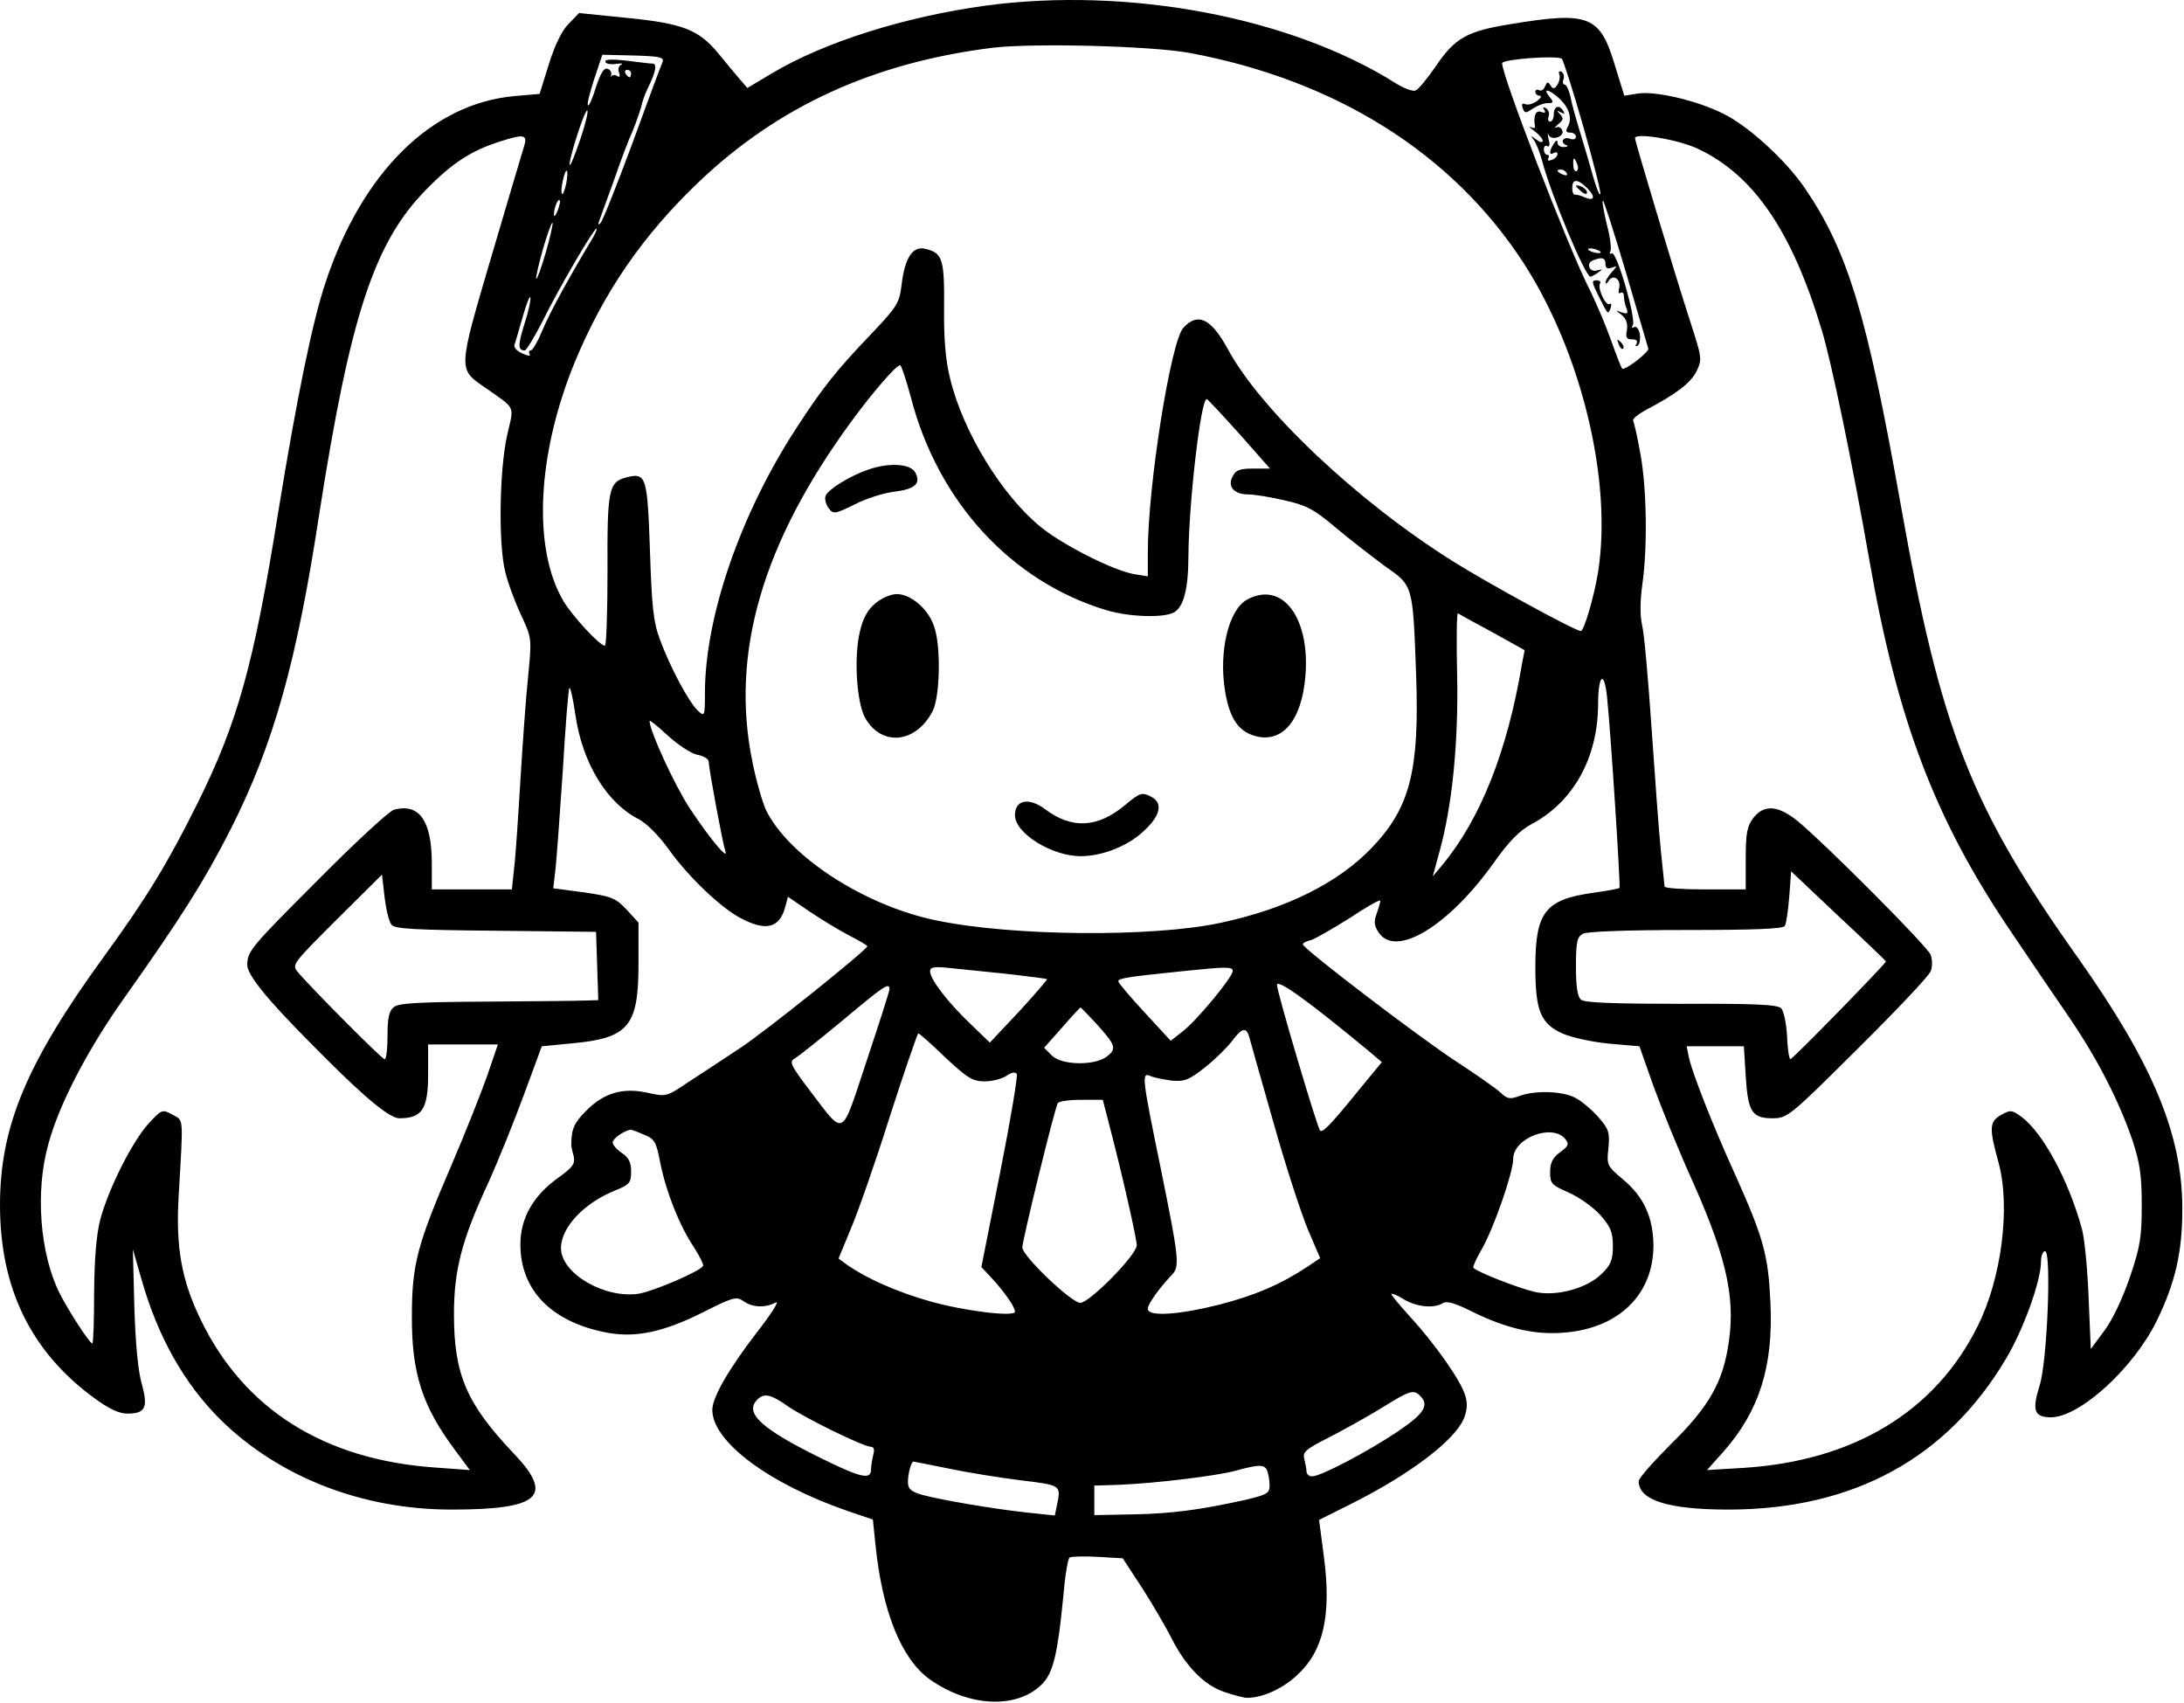 <svg width="789" height="615" viewBox="0 0 789 615" fill="none" xmlns="http://www.w3.org/2000/svg">
<path d="M356 2.041C326.933 6.041 298 15.107 278.933 26.441L270 31.774L267.333 28.707C265.867 26.974 262.267 22.707 259.467 19.241C252.4 10.707 246.667 8.441 226.267 6.441L209.2 4.707L205.333 8.707C202.933 11.107 200.4 16.441 198.267 23.241L194.933 33.907L185.867 34.708C156 37.374 130.8 62.174 117.6 102.041C112.933 115.907 107.333 143.107 100.533 184.841C91.733 239.907 85.867 260.974 71.333 290.174C60.667 311.641 53.067 324.174 37.733 345.241C9.6 383.907 0 406.841 0 435.241C0 465.241 11.067 488.041 33.867 504.841C39.333 508.841 42.933 510.574 46 510.574C52.533 510.574 53.6 508.441 51.2 499.774C49.867 495.241 48.933 485.107 48.533 471.907L48 451.241L51.067 461.907C56.933 482.707 66.533 499.774 79.733 512.841C100.8 533.507 130.8 545.241 163.067 545.241C195.067 545.241 200.4 540.441 185.467 524.841C168.533 506.974 164 496.441 164 474.707C164 458.841 166.8 447.907 176.267 427.507C180 419.241 185.867 404.707 189.333 395.241L195.733 377.907L206.667 376.841C227.067 374.974 230.667 370.707 230.667 348.174V333.241L226.4 328.574C222.4 324.307 220.933 323.774 210.933 322.307L199.867 320.841L200.667 314.041C201.067 310.307 202.267 294.174 203.333 278.174C204.267 262.174 205.333 248.707 205.733 248.441C206 248.041 207.067 252.441 207.867 258.174C210.4 275.641 219.2 290.041 230.8 295.907C233.733 297.507 238.133 301.907 241.733 306.974C248.8 316.841 260.8 328.307 268.133 331.907C276.933 336.441 281.733 335.107 283.733 327.374L284.667 323.907L292.667 329.374C297.067 332.307 303.467 336.174 307.067 338.041C310.533 339.774 313.333 341.507 313.333 341.774C313.333 342.974 276.533 372.574 267.333 378.574C261.467 382.441 253.067 388.041 248.667 390.841C240.8 396.174 240.667 396.174 234 394.707C225.067 392.707 218.133 394.707 211.733 401.241C207.467 405.507 206.4 407.774 206.4 413.241C206.267 413.641 206.667 415.507 207.2 417.374C207.867 420.307 207.067 421.507 201.867 425.241C192.667 431.774 188 439.907 188 449.507C188 466.174 199.467 477.641 219.467 481.374C229.733 483.241 239.733 481.107 253.867 474.041C264.667 468.574 266 468.174 268.533 469.907C271.733 472.307 276.533 472.441 280.267 470.441C281.733 469.641 278.667 474.574 273.333 481.374C263.2 494.574 257.333 504.707 257.333 509.241C257.333 520.707 277.867 536.041 306.667 545.907L315.333 548.841L316.267 557.774C318.667 581.907 325.6 599.107 335.733 606.441C350.267 616.841 368.133 617.374 376.933 607.774C380.533 603.774 382.133 596.841 384 577.907C384.667 569.907 385.733 562.974 386.4 562.574C386.933 562.174 391.467 562.041 396.4 562.307L405.6 562.841L412.667 573.641C416.533 579.641 421.2 587.774 423.2 591.641C428.267 601.774 435.067 608.707 442.267 611.107C445.733 612.307 449.467 613.241 450.533 613.241C456.133 613.241 463.467 609.907 468.667 604.974C478.133 596.307 481.067 583.374 478.267 562.174L476.533 548.974L488.533 542.974C509.467 532.441 525.467 520.307 528.8 512.441C530 509.507 530.267 506.974 529.333 504.041C527.867 498.841 518.533 485.507 509.333 475.507C505.733 471.507 502.667 467.907 502.667 467.374C502.667 466.974 504.667 467.774 507.067 469.241C511.6 472.041 518 472.707 521.2 470.707C522.533 469.774 525.6 470.707 530.533 473.107C542.133 478.974 551.6 481.507 560.667 481.507C582.8 481.507 597.333 468.974 597.333 449.774C597.2 439.641 593.867 432.307 586.4 426.041C580.533 421.107 580.4 420.841 581.067 414.707C581.6 408.974 581.2 407.774 577.333 403.374C574.933 400.707 571.2 397.507 568.933 396.441C564.4 394.041 554.267 393.774 548.8 395.907C545.467 397.107 544.533 396.974 541.867 394.441C540.267 392.974 533.2 388.041 526.267 383.507C513.467 375.241 470.8 342.707 470.667 341.107C470.667 340.574 472 339.907 473.733 339.507C475.333 338.974 481.6 335.374 487.733 331.507C493.733 327.507 498.667 324.707 498.667 325.374C498.667 325.907 498 328.041 497.333 330.041C496.267 332.707 496.4 334.307 498 336.707C504.133 346.174 523.333 334.574 539.733 311.507C545.2 303.774 549.067 299.907 553.333 297.641C568.4 289.641 577.2 273.774 577.333 254.574C577.333 243.907 579.467 241.774 580.533 251.374C582 265.507 585.467 320.174 585.067 320.707C584.8 320.974 580.533 321.774 575.733 322.441C558.267 324.841 554.667 329.374 554.667 349.241C554.667 365.107 556.533 369.774 564.667 373.374C568.133 374.841 575.6 376.441 581.6 376.974L592.267 377.907L597.2 391.907C600 399.641 606.4 415.507 611.733 427.241C624.4 455.774 627.333 470.441 624 488.041C621.733 500.307 616.533 508.974 603.733 521.507C597.333 527.907 592 533.907 592 534.974C592 541.907 602.8 545.241 624.4 545.241C669.467 545.241 703.467 526.707 724.8 490.574C731.067 480.041 737.333 462.574 737.333 455.774C737.333 453.641 738 451.907 738.8 451.907C741.2 451.907 739.6 492.174 736.8 500.574C734 509.507 734.933 511.907 740.933 511.907C751.333 511.907 770.8 494.174 779.2 476.974C785.867 463.241 788.4 452.307 788.4 436.574C788.4 409.774 777.733 384.174 750.667 345.907C711.867 291.241 701.067 263.507 686.667 182.307C674.4 113.374 667.6 90.841 652 67.907C645.067 57.774 631.467 45.374 622.4 40.974C612.667 36.174 598 32.841 591.733 33.774L586.8 34.574L583.333 23.374C578 5.641 574 4.041 545.733 8.707C530 11.241 525.6 13.641 518.533 24.174C515.6 28.441 512.267 32.441 511.333 32.708C510.4 33.108 507.2 31.907 504.4 30.174C466.4 6.174 407.733 -4.893 356 2.041ZM429.733 19.108C482.667 28.974 524.667 55.374 550.4 94.974C571.333 127.374 582.533 173.641 577.333 206.574C575.867 215.641 572.267 227.907 571.067 227.907C569.067 227.907 537.6 210.707 525.067 202.841C490.533 181.241 455.333 148.041 443.467 125.907C437.467 114.974 432.667 112.707 427.467 118.441C422.933 123.507 414.667 175.507 414.667 199.374V208.174L409.733 207.374C402.133 206.041 384.267 196.974 376.267 190.574C362.133 179.241 347.867 156.041 343.2 136.574C341.6 130.174 340.933 122.174 341.067 111.107C341.2 93.641 340.533 91.374 334.4 89.907C329.733 88.707 326.933 92.974 325.733 102.707C324.933 109.374 324.267 110.574 314.8 120.574C302.133 133.774 297.067 140.174 287.733 154.574C267.467 185.641 254.667 222.841 254.667 250.307C254.667 258.707 254.533 258.974 252.133 256.707C248.933 253.774 242 240.841 238.4 230.974C236 224.574 235.467 218.974 234.8 198.707C233.867 172.041 233.467 170.574 226.267 172.441C219.867 174.041 219.333 176.974 219.467 206.174C219.467 221.107 219.067 233.241 218.533 233.241C216.667 233.241 206.8 222.574 203.467 216.974C192.4 198.041 194 164.307 207.467 131.241C218 105.641 232.133 85.107 252.4 65.774C281.2 38.307 315.733 22.574 358.667 17.241C373.467 15.508 415.867 16.574 429.733 19.108ZM239.333 22.441C238.8 23.641 233.867 36.841 228.4 51.907C222.8 66.974 217.733 79.774 216.933 80.574C216 81.507 216 80.974 216.667 79.241C217.2 77.774 219.6 71.108 222 64.574C224.267 57.907 227.2 50.174 228.533 47.374C229.733 44.441 231.067 40.574 231.6 38.708C232 36.841 233.067 33.774 234 31.907C236.933 26.041 237.467 22.974 235.733 22.974C234.8 22.974 230.533 22.441 226.4 21.907C221.6 21.374 218.667 21.374 218.667 22.174C218.667 22.974 220.267 23.374 222.4 23.108C224.4 22.841 225.333 22.841 224.4 23.374C223.467 23.774 223.2 24.974 223.6 26.174C224.133 27.508 223.867 28.041 223.067 27.508C222.267 26.974 221.333 26.974 220.933 27.508C220.667 28.174 220.667 27.907 220.8 26.974C221.067 26.174 220.4 25.108 219.467 24.841C218.267 24.308 216.933 26.441 215.333 31.374C214.133 35.374 212.8 38.441 212.4 38.041C212 37.641 213.067 33.508 214.667 28.574L217.6 19.774L228.8 20.041C238.533 20.307 240 20.707 239.333 22.441ZM572 45.774C575.733 58.841 578.533 69.907 578.133 70.174C577.733 70.574 576.533 67.374 575.333 63.108C574.133 58.708 572 51.641 570.667 47.241C569.333 42.841 567.733 37.241 567.333 34.841C566.8 32.574 565.867 30.574 565.333 30.574C564.667 30.574 564.4 29.774 564.8 28.707C565.2 27.641 564.933 26.441 564.133 25.907C563.333 25.508 562.933 25.907 563.333 26.841C563.733 27.774 563.333 29.508 562.667 30.574C561.6 32.174 561.067 32.307 560.133 30.841C559.2 29.374 558.933 29.508 558.133 31.241C557.733 32.441 556.8 32.974 556 32.574C555.333 32.174 554.667 32.441 554.667 33.108C554.667 33.907 555.333 34.574 556.267 34.574C557.067 34.574 556.667 35.374 555.333 36.441C553.867 37.508 552 38.041 551.067 37.641C549.867 37.108 549.6 37.641 550.133 39.108C550.8 40.974 551.2 40.974 553.733 39.241C555.333 38.174 557.733 37.241 559.067 37.241C561.2 37.241 561.333 36.974 560 35.241C557.2 31.907 559.067 31.907 562.8 35.108C566.8 38.574 568.133 42.574 566.4 45.774C565.467 47.374 565.733 47.907 567.333 47.907C568.4 47.907 569.333 48.574 569.333 49.374C569.333 50.174 568.4 50.574 567.333 50.174C566.267 49.641 565.067 49.907 564.667 50.574C564.267 51.108 564.8 52.041 565.6 52.307C566.667 52.708 566.4 53.108 565.067 53.108C563.733 53.241 562.667 52.441 562.667 51.508C562.667 50.441 562.133 50.574 561.333 51.907C559.6 54.574 559.6 56.307 561.333 55.241C562.133 54.841 562.667 54.974 562.667 55.641C562.667 56.441 561.733 57.374 560.533 57.774C559.467 58.174 558.933 58.041 559.333 57.241C559.733 56.441 559.6 55.907 558.933 55.907C558.267 55.907 557.733 54.974 557.733 53.907C557.733 52.841 558.4 52.307 559.067 52.841C559.733 53.241 560 52.174 559.467 50.441C559.067 48.708 559.067 47.907 559.467 48.708C560.4 50.974 565.333 49.374 564.4 47.108C564 46.041 563.067 45.641 562.133 46.041C561.333 46.441 561.733 45.907 562.933 44.841C564.8 43.374 564.933 42.708 563.6 41.241C562.267 39.907 562.4 39.774 563.867 40.574C565.067 41.241 565.467 41.108 564.8 40.174C563.333 37.641 561.333 38.307 561.333 41.241C561.333 42.708 560.8 43.907 560 43.907C559.333 43.907 559.067 43.108 559.467 42.041C559.867 40.974 559.467 39.774 558.533 39.108C557.467 38.574 557.2 38.708 557.867 39.641C558.533 40.708 558.133 40.974 556.8 40.441C554.8 39.641 553.867 41.907 554.533 45.641C554.667 46.307 554 46.441 553.067 45.907C552.133 45.508 552.667 46.174 554.4 47.374C556 48.574 557.333 50.174 557.333 50.841C557.333 51.641 556.267 51.374 555.067 50.441C552.933 48.841 552.8 48.841 554.133 50.574C554.933 51.641 556.267 54.974 557.067 57.907C560.133 69.907 572.667 99.907 574.533 99.907C574.933 99.907 576.267 99.241 577.333 98.441C579.067 97.241 579.067 97.108 577.067 97.641C574.267 98.574 572.8 95.108 575.467 94.041C578.8 92.707 580 93.108 580 95.374C580 96.841 580.667 97.241 582.267 96.707C584.4 95.907 584.4 95.907 582.267 98.308C581.067 99.641 580 101.374 580 102.041C580 102.707 580.533 102.441 581.2 101.374C582.8 98.841 585.733 100.974 584.933 104.041C584.533 105.507 584.8 106.307 585.467 105.774C586.133 105.374 586.667 105.907 586.667 107.107C586.667 108.174 587.067 110.041 587.6 111.374C588.267 113.241 588 113.507 585.867 112.841C583.467 111.907 583.467 111.907 585.867 113.774C587.467 115.107 588.133 116.841 587.733 119.241C587.2 121.907 587.6 122.574 589.6 122.574C591.2 122.574 591.733 123.107 591.2 124.174C590.667 124.974 590.8 125.241 591.6 124.841C592.4 124.307 592.667 122.441 592.4 120.574C592 118.707 591.067 117.641 590.267 118.174C589.467 118.574 589.333 118.307 589.867 117.507C591.2 115.374 584 90.441 582.267 91.507C581.6 91.907 581.333 91.641 581.733 90.841C582.267 90.174 581.733 85.774 580.533 81.241C579.467 76.707 578.667 72.707 579.067 72.441C579.333 72.174 583.067 83.774 587.333 98.174C591.6 112.707 595.2 125.107 595.467 125.907C595.867 126.974 588 133.241 586.133 133.241C585.867 133.241 584 128.574 582 122.841C580 117.241 576.267 108.441 573.733 103.507C566 87.907 542.667 27.508 542.667 22.841C542.667 21.374 562.4 19.907 564.267 21.241C564.667 21.641 568.267 32.574 572 45.774ZM228 26.574C228 27.241 227.733 27.907 227.467 27.907C227.067 27.907 226.4 27.241 226 26.574C225.6 25.774 225.867 25.241 226.533 25.241C227.333 25.241 228 25.774 228 26.574ZM209.733 50.041C207.867 55.508 206.133 59.907 205.867 59.641C205.067 58.841 211.067 39.907 212.133 39.907C212.667 39.907 211.6 44.441 209.733 50.041ZM189.333 52.841C188.667 54.974 183.333 72.974 177.467 92.841C165.467 133.641 165.467 133.241 174.933 139.774C186.667 148.041 185.733 146.041 183.2 157.241C180.4 169.907 180 196.574 182.533 206.574C183.467 210.574 186.133 217.641 188.267 222.174C192.133 230.574 192.133 230.574 190.8 244.174C190 251.774 188.8 268.707 188 281.907C187.2 295.107 186.267 309.374 185.733 313.507L184.933 321.241H170.533H156V311.907C156 296.441 151.467 290.041 142.4 292.441C140.667 292.841 128.133 304.441 114.4 318.307C90.533 342.174 89.333 343.641 89.333 348.574C89.333 353.507 103.474 367.976 114.267 378.841C125.026 389.672 139.467 403.907 144.267 403.907C152.533 403.907 154.667 400.574 154.667 387.907V377.241H167.2H179.867L176.133 388.174C174 394.307 168.133 409.107 162.933 421.241C150.8 449.374 148.8 456.707 148.8 475.241C148.667 495.907 152.533 507.907 164.4 523.774L169.733 530.974L157.067 530.041C117.067 527.241 88.133 508.974 72.533 476.707C65.6 462.441 63.467 450.574 64.533 432.174C66.267 402.307 66.4 404.974 62.267 402.574C58.533 400.574 58.4 400.707 53.467 406.041C47.6 412.707 39.333 429.107 36.267 440.307C34.8 446.041 34.133 454.174 34 466.841C34 476.974 33.733 485.241 33.333 485.241C32.4 485.241 24.667 473.374 21.467 466.974C14.4 452.707 12.667 430.307 17.467 413.241C21.333 398.841 31.733 378.974 44.8 360.574C65.2 331.774 73.867 318.174 83.467 299.241C98.8 268.841 107.2 239.107 115.333 185.641C126.533 113.907 135.2 87.507 154 68.441C163.2 58.974 170.4 54.307 180.667 51.108C189.333 48.307 190.667 48.574 189.333 52.841ZM613.467 53.774C633.6 63.241 647.467 83.641 658.133 119.241C661.6 130.441 669.333 168.041 675.333 202.307C685.467 260.441 699.2 296.307 726.533 336.574C733.467 346.841 742.933 360.841 747.733 367.774C757.867 382.707 765.333 397.374 770.267 411.507C773.067 420.041 773.733 424.307 773.733 435.241C773.733 446.707 773.2 450.307 769.467 461.241C766.933 468.707 763.2 476.707 760.267 480.574L755.333 487.241L754.533 468.574C754.133 458.307 753.067 447.241 752.133 443.907C747.333 426.307 738 409.107 730.267 403.374C726.8 400.841 726.267 400.841 722.933 402.707C718.667 405.107 718.533 407.374 722 419.907C726.4 436.041 723.067 461.907 714.4 479.107C699.067 509.907 669.6 527.641 630 530.174L616.667 530.974L622.533 524.441C635.6 509.641 640.667 493.507 639.6 470.574C638.8 453.374 637.2 447.374 626.933 424.441C618.667 406.307 611.2 387.107 610.133 381.907L609.333 377.907H619.6H630L630.667 388.707C631.467 401.641 632.933 403.907 640.4 403.907C645.733 403.907 646.667 403.107 671.067 378.841C684.933 365.107 696.8 352.574 697.467 350.841C698.133 349.241 698.133 346.574 697.467 344.841C696.267 341.774 659.867 305.241 649.6 296.707C642.4 290.841 637.333 290.441 633.467 295.374C631.2 298.307 630.667 300.841 630.667 310.041V321.241H616C608 321.241 601.333 320.841 601.333 320.174C601.333 319.641 600.667 313.774 600 307.241C599.333 300.574 597.867 280.841 596.667 263.241C595.467 245.641 594 228.707 593.2 225.641C592.4 222.041 592.533 216.707 593.333 210.974C595.2 197.774 594.933 176.841 592.667 164.174C591.6 158.174 590.4 152.707 590 152.041C589.6 151.374 591.733 149.641 594.667 148.041C605.6 142.307 610.8 138.307 612.933 134.041C614.933 129.774 614.8 129.107 610.933 117.107C605.733 101.241 590.667 51.108 590.667 49.907C590.667 47.774 606.533 50.441 613.467 53.774ZM569.733 59.241C570.267 60.307 570.133 61.374 569.6 61.774C569.067 62.174 568.4 61.241 568.4 59.774C568.133 56.707 568.8 56.441 569.733 59.241ZM204.533 66.441C204 68.707 203.333 70.441 203.067 70.041C202.667 69.774 202.8 67.507 203.333 65.241C204.533 59.774 205.6 60.841 204.533 66.441ZM566 62.574C566.4 63.374 565.867 63.508 564.8 63.108C562.4 62.174 562 61.241 563.867 61.241C564.667 61.241 565.6 61.774 566 62.574ZM573.467 68.041C576.533 71.108 576 72.841 572.4 71.241C571.067 70.574 569.6 70.308 569.067 70.308C568.4 70.441 568 69.374 568 67.907C568 64.441 570 64.574 573.467 68.041ZM201.467 76.041C200.8 77.774 200.133 78.574 200.133 77.641C200 75.641 201.467 71.641 202.133 72.308C202.533 72.574 202.133 74.308 201.467 76.041ZM197.2 91.108C195.6 96.707 194 100.974 193.733 100.707C193.467 100.441 194.533 95.641 196.133 90.041C197.733 84.441 199.333 80.174 199.6 80.441C199.867 80.707 198.8 85.507 197.2 91.108ZM213.2 87.507C204.533 102.041 198.4 113.374 195.867 119.507C194.267 123.374 192.4 126.574 191.733 126.574C191.067 126.574 190.933 127.241 191.333 127.907C191.867 128.707 190.667 128.574 188.667 127.641C186.8 126.841 185.467 125.374 185.867 124.574C186.133 123.774 187.467 119.241 188.8 114.574C190.133 109.907 191.333 106.707 191.6 107.374C191.867 108.174 190.933 112.441 189.467 116.974C187.067 124.707 187.067 126.574 189.6 126.574C190.133 126.574 193.067 121.774 196 116.041C202.267 103.374 214.533 82.574 215.467 82.574C215.867 82.574 214.933 84.841 213.2 87.507ZM578.133 90.841C578.533 91.374 578 91.507 576.8 91.374C575.733 91.241 574.4 90.707 573.867 90.308C573.467 89.774 574 89.641 575.2 89.774C576.267 89.907 577.6 90.441 578.133 90.841ZM329.067 143.507C338.8 181.241 365.467 210.174 399.867 220.441C408 222.841 420.267 223.241 424 221.241C427.6 219.374 429.333 212.707 429.333 200.707C429.467 181.507 433.867 143.374 436 144.174C436.533 144.441 441.867 150.174 447.867 156.841L458.8 169.241H452.8C448 169.241 446.4 169.774 445.333 172.041C443.333 175.641 445.733 178.574 450.933 178.574C453.067 178.574 458.933 179.507 464 180.707C471.867 182.441 474.667 183.907 482.4 190.441C487.467 194.707 495.6 200.974 500.267 204.441C510.533 211.641 510.4 210.841 511.6 243.907C512.8 278.174 509.467 291.641 495.733 306.041C483.6 318.841 464.667 328.307 440.667 333.374C416.267 338.574 365.6 338.174 338.267 332.441C312.133 327.107 284.667 309.107 276.667 292.441C275.467 289.774 273.2 282.174 271.867 275.374C263.733 236.174 275.333 196.174 307.6 152.174C315.333 141.641 323.733 131.907 325.2 131.907C325.6 131.907 327.333 137.107 329.067 143.507ZM539.067 228.307L550.8 234.841L549.867 239.641C544.533 271.507 534.8 295.907 520.933 312.574L517.6 316.574L520.133 307.241C524.667 290.707 526.933 267.907 526.4 243.507C526.133 231.241 526.267 221.374 526.667 221.507C527.067 221.774 532.533 224.841 539.067 228.307ZM251.733 272.574C254.133 272.974 256 274.174 256 274.974C256.133 278.041 261.067 304.574 262 307.241C263.467 311.241 256.933 303.641 249.333 292.174C244 284.174 234.667 264.041 234.667 260.441C234.667 259.907 237.6 262.307 241.067 265.507C244.667 268.841 249.467 272.041 251.733 272.574ZM681.333 347.241C681.333 348.041 647.6 382.574 646.8 382.574C646.4 382.574 645.733 378.841 645.6 374.174C645.333 369.641 644.4 365.107 643.467 364.174C642.133 362.841 633.867 362.441 607.333 362.574C583.6 362.574 572.4 362.174 571.2 361.107C569.867 360.041 569.333 356.307 569.333 349.107C569.333 340.174 569.733 338.441 571.867 337.241C573.467 336.441 587.867 335.907 609.2 335.907C633.6 335.907 644.133 335.507 644.8 334.441C645.333 333.507 646 328.841 646.4 323.774L647.067 314.707L664.133 330.841C673.6 339.641 681.333 347.107 681.333 347.241ZM141.467 334.041C142.667 335.507 150.133 335.907 179.2 336.174L215.333 336.574L215.733 348.841L216.133 361.241L211.733 361.374C209.333 361.507 193.2 361.641 175.867 361.774C151.333 361.907 143.867 362.307 142.267 363.774C140.533 365.107 140 367.774 140 374.041C140 378.707 139.6 382.574 138.933 382.574C138 382.574 112.267 356.707 107.6 351.107C105.333 348.441 105.733 348.041 121.6 332.174L138 315.907L138.933 324.041C139.467 328.441 140.533 332.974 141.467 334.041ZM365.2 351.907C372.133 352.707 378 353.507 378.267 353.641C378.4 353.907 373.867 359.107 368.133 365.374L357.6 376.574L350.667 369.907C342.4 362.041 336 353.641 336 350.841C336 349.241 337.467 348.974 344.4 349.774C348.933 350.174 358.267 351.241 365.2 351.907ZM445.333 350.707C445.333 352.974 432.133 368.841 427.2 372.574L422.933 375.907L413.467 365.641C408.267 360.041 404 354.974 404 354.441C404 353.374 407.067 352.841 426.667 350.841C443.2 349.107 445.333 349.107 445.333 350.707ZM494.667 379.774L499.2 383.641L491.733 392.707C480.267 406.841 477.6 409.507 476.8 408.174C475.467 405.907 461.333 358.307 461.333 355.774C461.333 353.374 472.933 361.774 494.667 379.774ZM321.333 357.241C321.333 358.041 317.6 369.641 313.067 383.241C303.6 411.641 305.467 410.707 292.267 393.507C285.6 384.707 285.067 383.507 287.067 382.307C288.4 381.641 296.133 375.374 304.4 368.574C319.333 356.041 321.333 354.707 321.333 357.241ZM395.733 369.374C403.2 377.641 403.467 378.707 400 381.507C395.733 384.974 383.6 384.841 380 381.241L377.2 378.441L383.6 371.241C387.067 367.241 390.133 363.907 390.4 363.907C390.533 363.907 392.933 366.441 395.733 369.374ZM451.2 374.174C451.6 375.507 455.467 389.507 460 405.241C464.4 420.974 470.133 438.441 472.533 444.174L476.933 454.441L472.133 457.641C462.667 463.907 453.333 467.907 440.4 471.241C425.467 474.974 414.667 475.641 414.667 472.707C414.667 470.974 418.8 465.241 423.6 460.174C426.267 457.374 425.733 453.507 419.333 422.041C412.533 388.841 412.267 387.107 415.733 388.707C416.933 389.241 420.4 389.907 423.333 390.307C428 390.707 429.6 390.041 435.333 385.507C439.067 382.574 443.333 378.307 445.067 376.041C448.533 371.374 450.133 370.841 451.2 374.174ZM341.467 381.907C349.467 389.374 351.333 390.574 355.733 390.574C358.533 390.574 362 389.641 363.6 388.574C365.467 387.241 366.8 387.107 367.333 387.907C367.733 388.574 365.067 404.574 361.333 423.374L354.533 457.641L358.4 461.774C362.933 466.707 366.667 472.041 366.667 473.774C366.667 475.774 348 473.507 335.6 469.907C323.867 466.574 313.2 461.774 306.4 457.107L302.933 454.574L307.333 443.907C309.867 438.041 316.267 419.774 321.467 403.241C326.8 386.707 331.467 373.241 331.733 373.241C332.133 373.241 336.533 377.107 341.467 381.907ZM400.533 405.507C405.333 423.774 410.667 447.374 410.667 449.774C410.667 453.241 393.6 470.574 390.267 470.574C387.067 470.574 369.333 453.641 369.333 450.574C369.333 447.907 381.067 400.174 382.133 398.441C382.533 397.774 386.267 397.241 390.533 397.241H398.4L400.533 405.507ZM232.533 409.774C236.533 411.374 237.067 412.307 238.533 420.041C240.667 430.574 245.467 442.707 250.667 450.441C252.8 453.774 254.267 456.841 254 457.241C252.8 459.241 236.267 466.307 230.933 467.241C218.667 469.241 202.667 460.041 202.667 450.841C202.667 443.241 211.067 434.441 222.4 429.907C227.467 427.907 228 427.107 228 423.107C228 419.774 227.067 418.041 224.667 416.441C222.8 415.241 221.333 413.507 221.333 412.574C221.333 411.374 225.067 408.574 227.733 408.041C227.867 407.907 230.133 408.707 232.533 409.774ZM565.467 411.374C566.933 413.241 566.667 413.907 563.6 416.174C560.933 418.174 560 419.907 560 423.374C560 427.507 560.533 428.041 566.667 430.707C570.267 432.307 575.467 435.907 578 438.707C581.867 443.107 582.667 444.974 582.667 450.041C582.667 454.974 582 456.841 578.8 459.907C573.467 465.374 562.133 468.441 554.267 466.574C548.933 465.374 533.733 459.507 532.267 457.907C532 457.641 533.2 454.841 535.067 451.641C539.467 444.174 546.667 423.507 546.667 418.574C546.667 411.107 560.667 405.641 565.467 411.374ZM513.067 504.174C516.4 507.507 514.533 510.574 505.067 516.974C494.133 524.307 477.2 533.241 474 533.241C472.933 533.241 472 532.441 472 531.507C472 530.707 471.6 528.574 471.2 526.974C470.533 524.441 471.6 523.507 480 519.241C485.2 516.574 493.867 511.774 499.067 508.574C509.333 502.174 510.667 501.774 513.067 504.174ZM284.8 508.041C291.333 512.441 312 522.574 314.667 522.574C315.733 522.574 316 523.641 315.467 525.507C315.067 527.241 314.667 529.641 314.667 530.841C314.667 534.574 310.933 533.774 296.667 526.707C274.933 516.041 268.8 510.307 273.6 505.507C276 503.107 278.4 503.507 284.8 508.041ZM342.8 530.441C349.733 531.907 361.467 533.774 369.067 534.707C383.333 536.441 383.333 536.441 381.867 543.507L381.067 547.374L370.933 546.307C358.667 544.974 340 541.774 333.067 539.907C329.067 538.707 328 537.774 328 535.241C328 532.307 329.2 527.907 330 527.907C330.267 527.907 336 529.107 342.8 530.441ZM457.867 531.374C458.267 532.574 458.667 534.841 458.667 536.574C458.667 539.374 457.6 539.907 449.733 541.774C433.333 545.374 423.467 546.707 409.333 546.974L395.333 547.241V541.907V536.574L404 536.307C417.467 535.774 439.2 533.107 446.267 531.241C454.933 528.841 456.933 528.841 457.867 531.374Z" fill="black"/>
<path d="M577.467 106.841C581.067 113.907 580.8 113.774 581.867 111.241C582.267 110.041 582.133 109.374 581.467 109.774C580.133 110.707 577.067 104.174 578 102.441C578.533 101.774 577.867 101.241 576.667 101.241C574.933 101.241 575.067 102.041 577.467 106.841Z" fill="black"/>
<path d="M584.8 124.307C585.2 125.641 586 126.307 586.4 125.907C586.8 125.507 586.4 124.441 585.467 123.507C584.133 122.307 584 122.441 584.8 124.307Z" fill="black"/>
<path d="M569.333 67.107C569.333 67.374 570.267 68.307 571.333 69.241C572.533 70.174 573.333 70.307 573.333 69.507C573.333 68.841 572.4 67.907 571.333 67.374C570.267 66.974 569.333 66.841 569.333 67.107Z" fill="black"/>
<path d="M313.2 169.774C306.8 172.041 299.067 176.841 298.267 179.107C297.867 180.174 298.267 182.041 299.333 183.507C301.067 185.774 301.467 185.774 308.8 182.174C312.933 180.041 319.333 178.041 322.8 177.641C330.533 176.707 332.8 174.707 330.667 170.707C328.933 167.374 320.933 166.974 313.2 169.774Z" fill="black"/>
<path d="M316.267 217.907C313.467 220.174 311.733 223.374 310.667 228.041C308.4 237.241 309.467 254.174 312.667 259.507C318.667 269.774 330.933 268.441 336.933 256.841C339.6 251.641 340 233.374 337.467 226.307C335.467 220.041 329.067 214.574 324 214.574C321.867 214.574 318.4 216.041 316.267 217.907Z" fill="black"/>
<path d="M450.533 216.574C443.867 220.174 440.267 235.241 442.533 249.374C444.133 259.374 447.333 264.041 453.2 265.774C463.2 268.707 470.267 260.307 471.6 244.174C473.333 222.974 463.2 209.641 450.533 216.574Z" fill="black"/>
<path d="M406.533 290.707C396.533 299.107 387.2 299.507 377.6 292.307C371.733 287.907 366.667 288.841 366.667 294.441C366.667 300.974 380 309.241 390.4 309.241C398.267 309.241 407.733 305.507 413.467 299.907C419.2 294.574 420.133 290.174 416.133 287.907C412.533 286.041 412 286.174 406.533 290.707Z" fill="black"/>
</svg>
